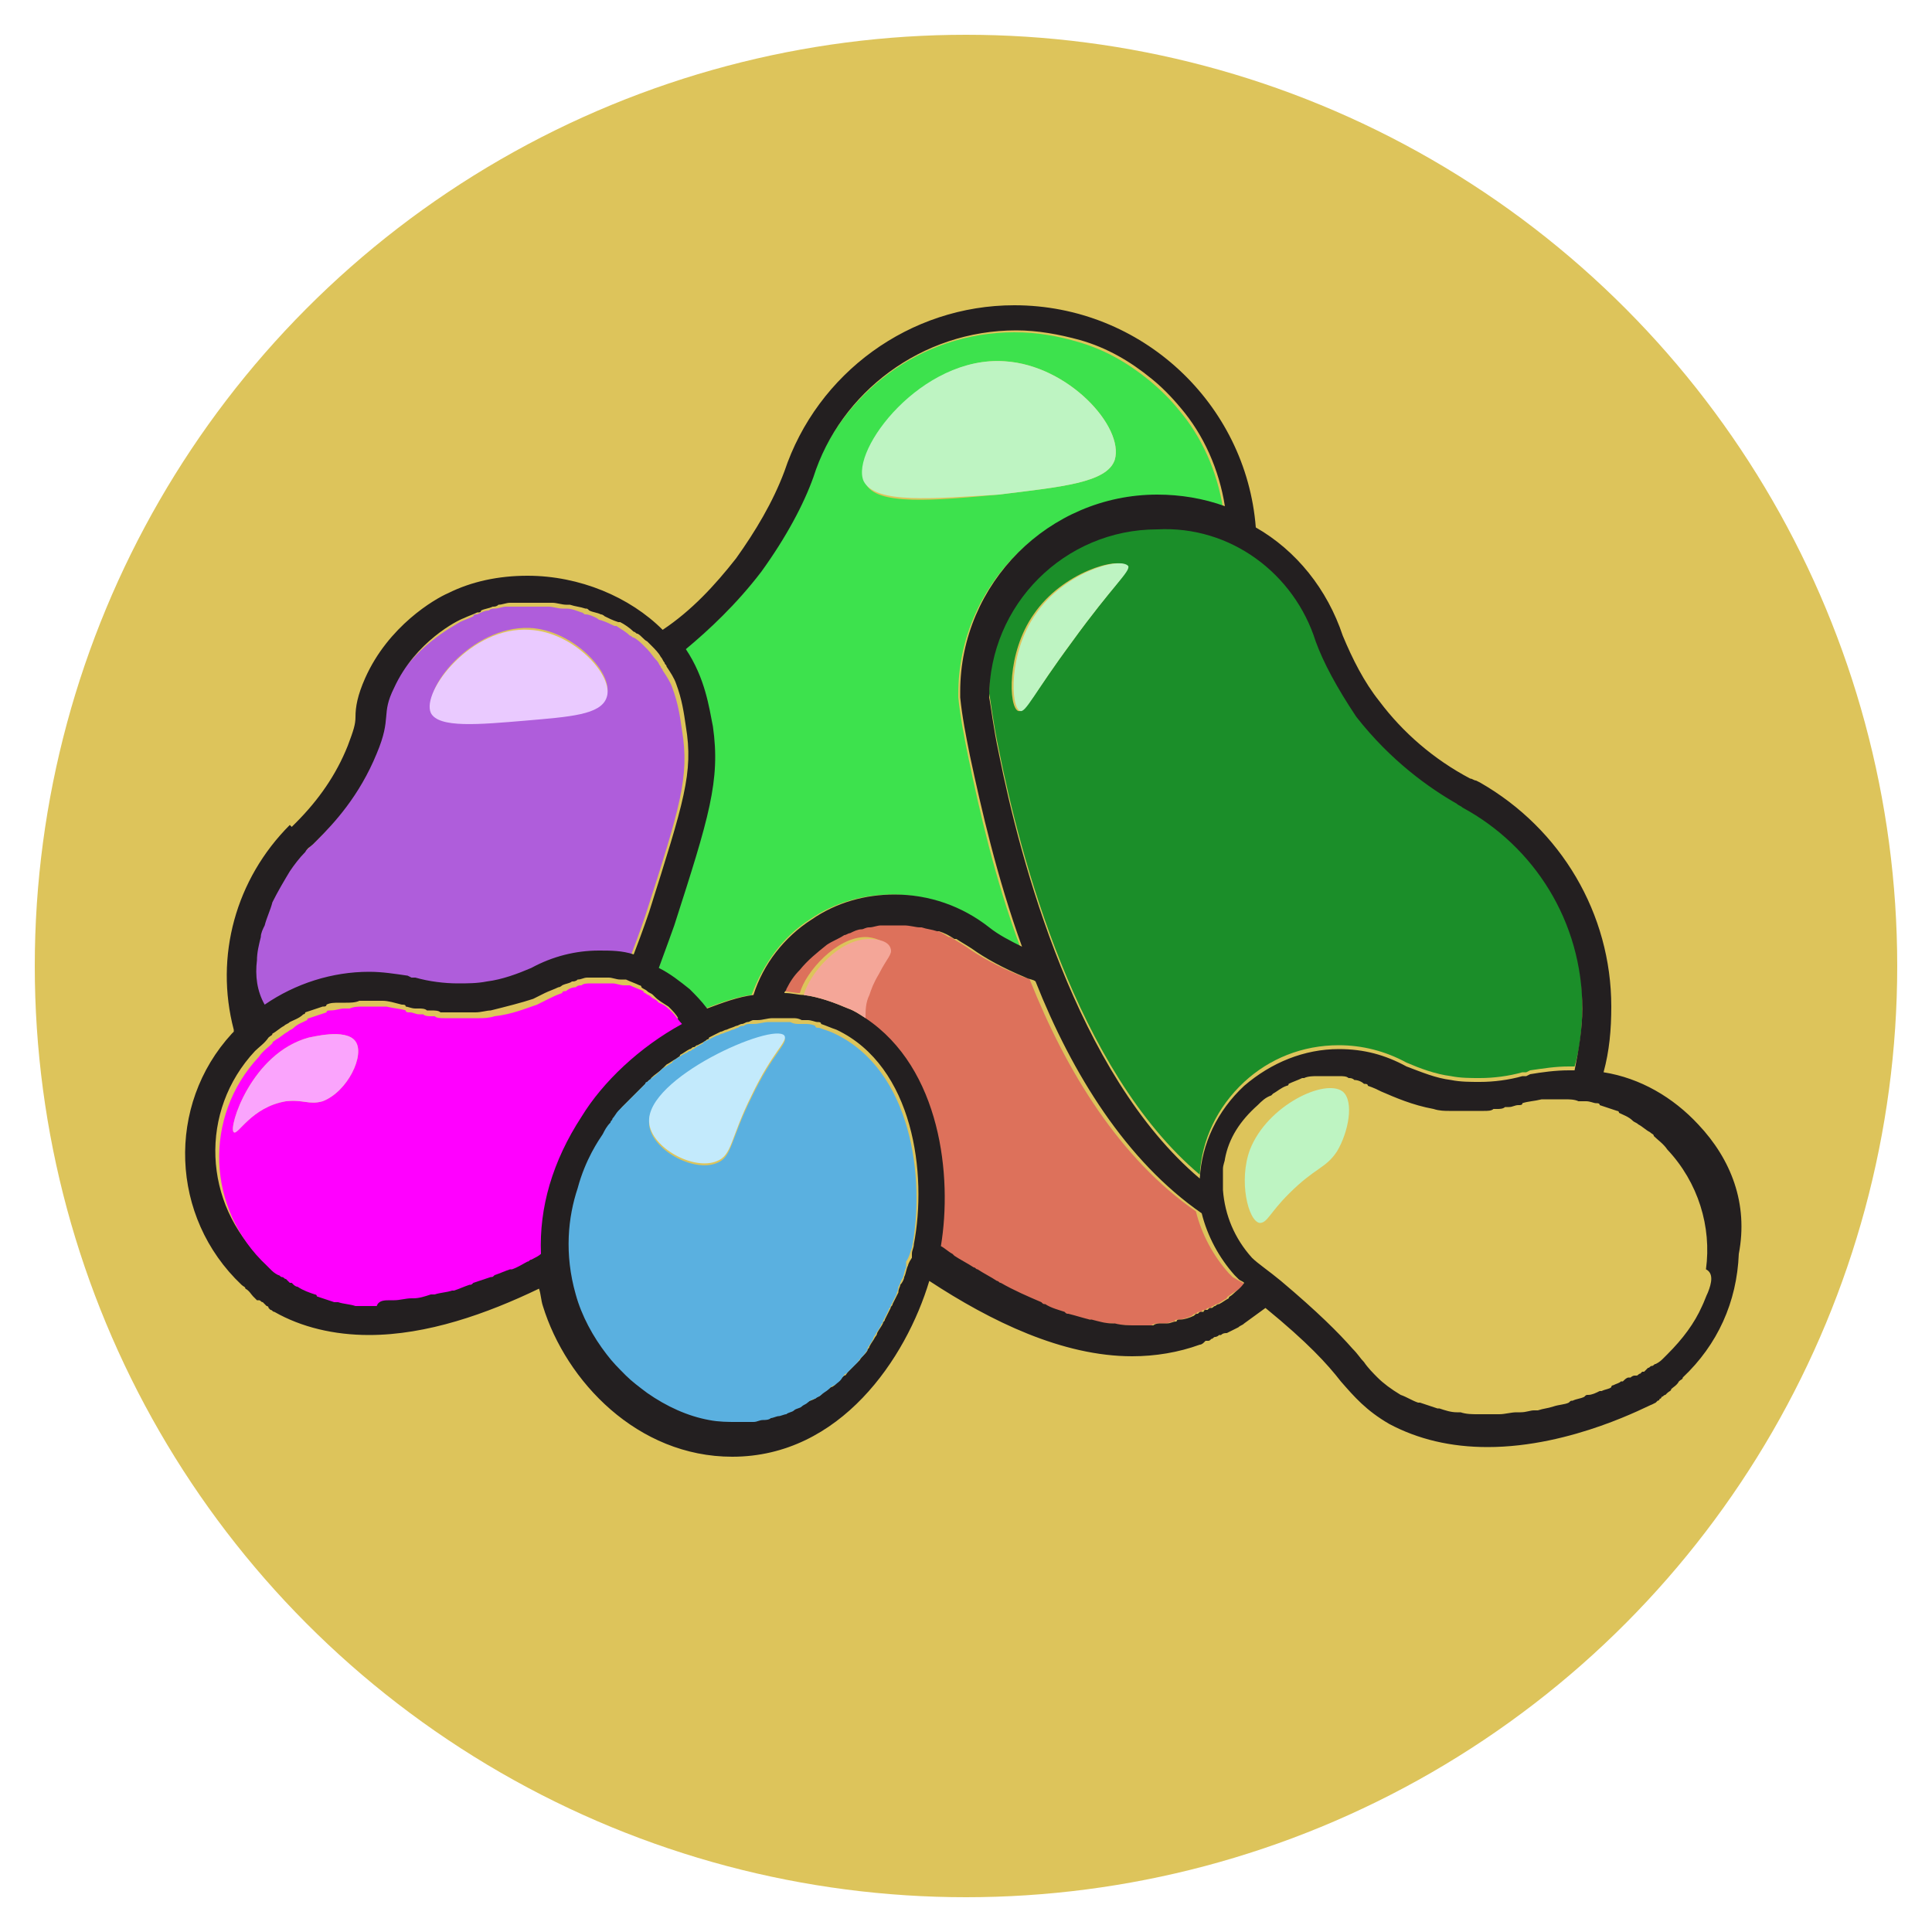 <?xml version="1.0" encoding="utf-8"?>
<!-- Generator: Adobe Illustrator 25.0.0, SVG Export Plug-In . SVG Version: 6.00 Build 0)  -->
<svg version="1.1" id="candyBox" xmlns="http://www.w3.org/2000/svg" xmlns:xlink="http://www.w3.org/1999/xlink" x="0px" y="0px"
	 viewBox="0 0 100 100" style="enable-background:new 0 0 100 100;" xml:space="preserve">
<style type="text/css">
	.st0{fill:#DDC45B;}
	.st1{fill:#3DE24D;}
	.st2{fill:#DD715B;}
	.st3{fill:#1B8E29;}
	.st4{fill:#AF5DDB;}
	.st5{fill:#231F20;}
	.st6{fill:#F4A698;}
	.st7{fill:#FF00FF;}
	.st8{fill:#5AB0E0;}
	.st9{fill:#EACAFF;}
	.st10{fill:#BEF4C2;}
	.st11{fill:#C3EAFC;}
	.st12{fill:#FAA4FC;}
</style>
<circle class="st0" cx="50" cy="50" r="48.2"/>
<path class="st1" d="M36.8,37.6c0.5,2.8-0.2,4.7-2,10.3l0,0c-0.1,0.3-0.4,1.2-0.8,2.2c0.6,0.3,1.1,0.7,1.6,1.1
	c0.3,0.3,0.6,0.7,0.9,1c0.8-0.3,1.6-0.6,2.4-0.7c0.6-1.6,1.6-3,3-3.9c1.3-0.9,2.8-1.3,4.3-1.3c1.8,0,3.5,0.6,4.9,1.7
	c0.5,0.4,1.1,0.7,1.7,1c-1.3-3.5-2.1-7-2.7-9.9c-0.2-1-0.4-2-0.5-3l0-0.1v-0.1c0-5.6,4.6-10.2,10.2-10.2c1.2,0,2.4,0.2,3.5,0.6
	c-0.3-1.9-1.1-3.7-2.3-5.1c-0.4-0.5-0.9-1-1.5-1.5c-1.1-0.9-2.3-1.6-3.7-2c-1-0.3-2.1-0.5-3.3-0.5c-4.9,0-9,3.2-10.5,7.6
	c-0.5,1.4-1.4,3.1-2.7,4.9c-1.3,1.7-2.7,3-4,4C36.4,35.1,36.7,36.6,36.8,37.6z M52,18.7c3.3,0.2,6.2,3.4,5.7,5.1
	c-0.4,1.2-2.8,1.4-6,1.8c-3.3,0.3-6.4,0.6-6.9-0.6C44,23.3,47.8,18.4,52,18.7z"/>
<path class="st2" d="M64.4,66.5c-0.2,0.2-0.4,0.3-0.7,0.5c-0.1,0.1-0.2,0.1-0.2,0.2c-0.2,0.1-0.3,0.2-0.5,0.3
	c-0.1,0-0.2,0.1-0.2,0.1c-0.1,0-0.1,0.1-0.2,0.1c-0.1,0-0.1,0-0.2,0.1c0,0,0,0-0.1,0c0,0-0.1,0-0.1,0.1c0,0,0,0-0.1,0
	c-0.1,0-0.1,0-0.2,0.1c-0.1,0-0.1,0-0.2,0.1c-0.2,0.1-0.5,0.2-0.7,0.2c-0.1,0-0.2,0-0.2,0.1c-0.2,0-0.3,0.1-0.5,0.1
	c-0.1,0-0.2,0-0.3,0c-0.1,0-0.3,0-0.4,0.1c-0.1,0-0.2,0-0.3,0c-0.1,0-0.3,0-0.4,0c-0.1,0-0.2,0-0.2,0c-0.4,0-0.7,0-1.1-0.1
	c0,0-0.1,0-0.1,0c-0.4,0-0.7-0.1-1.1-0.2c0,0-0.1,0-0.1,0c-0.4-0.1-0.7-0.2-1.1-0.3c-0.1,0-0.1,0-0.2-0.1c-0.3-0.1-0.7-0.2-1-0.4
	c-0.1,0-0.1,0-0.2-0.1c-0.7-0.3-1.4-0.6-2.1-1c-0.1,0-0.1-0.1-0.2-0.1c-0.3-0.2-0.7-0.4-1-0.6c-0.1,0-0.1-0.1-0.2-0.1
	c-0.3-0.2-0.7-0.4-1-0.6c0,0-0.1-0.1-0.1-0.1c-0.2-0.1-0.4-0.3-0.6-0.4c0.6-3.6,0-9.2-3.9-11.8c0-0.3-0.1-0.8,0.1-1.3
	c0.1-0.3,0.3-0.6,0.5-1.1c0.5-0.8,0.7-1,0.6-1.3c-0.1-0.3-0.7-0.5-1.1-0.5c-1.5,0-3.1,1.8-3.4,2.9c-0.3,0-0.6-0.1-1-0.1
	c0-0.1,0.1-0.1,0.1-0.2c0.2-0.4,0.4-0.7,0.7-1c0.4-0.5,0.9-0.9,1.4-1.3c0.3-0.2,0.6-0.3,0.9-0.5c0.1,0,0.2-0.1,0.3-0.1
	c0.2-0.1,0.4-0.2,0.6-0.2c0.1,0,0.2-0.1,0.4-0.1c0.2,0,0.4-0.1,0.6-0.1c0.1,0,0.3,0,0.4,0c0.2,0,0.4,0,0.6,0c0,0,0.1,0,0.1,0
	c0.3,0,0.6,0.1,0.8,0.1c0,0,0.1,0,0.1,0c0.3,0.1,0.5,0.1,0.8,0.2c0,0,0.1,0,0.1,0c0.3,0.1,0.5,0.2,0.8,0.4c0,0,0.1,0,0.1,0
	c0.3,0.2,0.5,0.3,0.8,0.5c0.7,0.5,1.6,1,2.8,1.5c0.2,0.1,0.4,0.1,0.5,0.2c1.9,4.8,4.7,9.3,8.6,12c0.3,1.2,0.9,2.3,1.7,3.2l0.1,0.1
	l0.1,0.1C64.3,66.4,64.4,66.4,64.4,66.5z"/>
<path class="st3" d="M59.9,27.2c-4.8,0-8.7,3.9-8.7,8.7c0.1,0.5,0.2,1.5,0.5,2.9c1.1,5.5,4,16.6,10.4,22c0.1-1.8,0.9-3.5,2.3-4.8
	c1.3-1.2,3-1.9,4.9-1.9c1.2,0,2.4,0.3,3.5,0.9c0.7,0.3,1.5,0.6,2.3,0.7c0.5,0.1,1,0.1,1.5,0.1c0.7,0,1.5-0.1,2.2-0.3
	c0.1,0,0.1,0,0.2,0l0.2-0.1l0,0c0.7-0.1,1.3-0.2,2-0.2c0.1,0,0.2,0,0.3,0c0.3-1,0.4-2.1,0.4-3.2c0-4.5-2.5-8.4-6.2-10.4l0,0
	c-0.1-0.1-0.2-0.1-0.3-0.2c-1.4-0.8-3.4-2.1-5.2-4.5c-1.1-1.4-1.7-2.8-2.1-3.9C67,29.7,63.7,27.2,59.9,27.2z M52.7,36.8
	c-0.5-0.2-0.6-3,0.8-5c1.5-2.2,4.4-3,4.8-2.5c0.2,0.3-0.7,1-2.8,3.9C53.5,35.9,53.1,36.9,52.7,36.8z"/>
<path class="st4" d="M20.8,50.7L20.8,50.7l0.3,0.1c0.1,0,0.1,0,0.2,0c0.7,0.2,1.5,0.3,2.2,0.3c0.5,0,1,0,1.5-0.1
	c0.8-0.1,1.5-0.4,2.3-0.7c1.1-0.6,2.2-0.9,3.5-0.9h0c0.6,0,1.2,0.1,1.8,0.2c0.5-1.3,0.8-2.2,0.8-2.2c1.8-5.6,2.3-7.2,1.9-9.6
	c-0.1-0.7-0.2-1.4-0.5-2.2c-0.1-0.3-0.3-0.6-0.5-0.9c0-0.1-0.1-0.1-0.1-0.2c-0.1-0.1-0.1-0.2-0.2-0.3c0,0,0,0,0,0
	c-0.2-0.2-0.3-0.4-0.5-0.6c-0.1-0.1-0.1-0.1-0.2-0.2c-0.1-0.1-0.3-0.3-0.5-0.4c-0.1,0-0.1-0.1-0.2-0.1c-0.2-0.2-0.4-0.3-0.7-0.5
	c0,0-0.1,0-0.1,0c-0.2-0.1-0.4-0.2-0.7-0.3c-0.1,0-0.2-0.1-0.2-0.1c-0.2-0.1-0.4-0.2-0.6-0.2c-0.1,0-0.1-0.1-0.2-0.1
	c-0.3-0.1-0.5-0.2-0.8-0.2c-0.1,0-0.1,0-0.2,0c-0.2,0-0.5-0.1-0.7-0.1c-0.1,0-0.2,0-0.3,0c-0.2,0-0.4,0-0.7,0c-0.1,0-0.1,0-0.2,0
	c-0.3,0-0.5,0-0.8,0c-0.1,0-0.1,0-0.2,0c-0.2,0-0.4,0.1-0.6,0.1c-0.1,0-0.2,0-0.3,0.1c-0.2,0-0.4,0.1-0.6,0.2c-0.1,0-0.2,0-0.2,0.1
	c-0.2,0.1-0.5,0.2-0.7,0.3c-0.3,0.2-2.5,1.3-3.6,3.6c-0.7,1.4-0.1,1.5-0.9,3.4c-0.9,2.2-2.2,3.6-3.1,4.5c-0.1,0.1-0.2,0.1-0.2,0.2
	l0,0c-0.2,0.1-0.3,0.3-0.4,0.4c-0.3,0.3-0.5,0.6-0.8,1c-0.4,0.5-0.7,1-0.9,1.6c-0.2,0.4-0.3,0.8-0.4,1.2c-0.1,0.2-0.1,0.4-0.2,0.6
	c-0.1,0.4-0.2,0.8-0.2,1.2c-0.1,0.8,0,1.7,0.1,2.5c1.6-1.1,3.4-1.7,5.4-1.7C19.5,50.4,20.1,50.5,20.8,50.7z M27.4,32.5
	c2.3,0.1,4.4,2.4,4,3.5c-0.3,0.9-1.9,1-4.2,1.2c-2.3,0.2-4.5,0.4-4.8-0.4C21.8,35.7,24.4,32.4,27.4,32.5z"/>
<path class="st0" d="M86.8,59.2c-0.2-0.2-0.5-0.5-0.7-0.7c-0.1-0.1-0.2-0.1-0.2-0.2c-0.2-0.1-0.4-0.3-0.6-0.4
	c-0.1-0.1-0.2-0.1-0.3-0.2c-0.2-0.1-0.5-0.3-0.7-0.4c0,0-0.1,0-0.1-0.1c-0.3-0.1-0.6-0.2-0.9-0.3c-0.1,0-0.2,0-0.2-0.1
	c-0.2,0-0.4-0.1-0.5-0.1c0,0-0.1,0-0.1,0c-0.1,0-0.2,0-0.3,0c-0.2,0-0.5,0-0.7-0.1c-0.1,0-0.1,0-0.2,0c-0.1,0-0.2,0-0.3,0
	c-0.1,0-0.3,0-0.4,0c-0.1,0-0.2,0-0.3,0c-0.3,0-0.6,0.1-1,0.2l0,0c-0.1,0-0.2,0-0.2,0.1c-0.1,0-0.3,0.1-0.5,0.1c-0.1,0-0.1,0-0.2,0
	c-0.1,0-0.3,0-0.4,0.1c-0.1,0-0.1,0-0.2,0c-0.2,0-0.4,0-0.5,0.1c0,0-0.1,0-0.1,0c-0.2,0-0.5,0-0.7,0c0,0,0,0-0.1,0c0,0-0.1,0-0.1,0
	c-0.2,0-0.4,0-0.6,0c-0.1,0-0.2,0-0.2,0c-0.3,0-0.6-0.1-0.8-0.1c-1.1-0.2-2-0.6-2.7-0.9c-0.2-0.1-0.5-0.2-0.7-0.3
	c-0.1,0-0.2-0.1-0.2-0.1c-0.2-0.1-0.4-0.1-0.5-0.2c-0.1,0-0.2,0-0.3-0.1c-0.2,0-0.3-0.1-0.5-0.1c-0.1,0-0.2,0-0.3,0
	c-0.2,0-0.5,0-0.7,0c0,0-0.1,0-0.1,0c-0.2,0-0.5,0.1-0.7,0.1c0,0,0,0-0.1,0c-0.2,0.1-0.5,0.2-0.7,0.3c0,0-0.1,0-0.1,0.1
	c-0.2,0.1-0.5,0.2-0.7,0.4c0,0-0.1,0.1-0.1,0.1c-0.2,0.2-0.4,0.3-0.7,0.5c0,0,0,0,0,0c-0.9,0.8-1.4,1.8-1.7,2.8
	c0,0.2-0.1,0.4-0.1,0.5c0,0.4-0.1,0.7,0,1.1c0.1,1.3,0.6,2.5,1.5,3.5c0.3,0.3,0.9,0.7,1.5,1.2c1.9,1.6,3,2.7,3.7,3.5
	c0.2,0.2,0.4,0.5,0.6,0.7c0.3,0.3,0.5,0.6,0.7,0.8c0.3,0.3,0.7,0.6,1.2,0.9c0,0,0,0,0,0c0.3,0.2,0.6,0.3,0.9,0.4c0,0,0.1,0,0.1,0
	c0.3,0.1,0.6,0.2,0.9,0.3c0,0,0.1,0,0.1,0c0.3,0.1,0.6,0.1,0.9,0.2c0.1,0,0.1,0,0.2,0c0.3,0,0.6,0.1,0.9,0.1c0,0,0.1,0,0.1,0
	c0.3,0,0.5,0,0.8,0c0,0,0.1,0,0.1,0c0.3,0,0.6,0,0.9-0.1c0.1,0,0.2,0,0.2,0c0.2,0,0.4-0.1,0.7-0.1c0.1,0,0.2,0,0.2,0
	c0.3-0.1,0.6-0.1,0.8-0.2c0,0,0,0,0,0c0.3-0.1,0.5-0.1,0.8-0.2c0.1,0,0.1,0,0.2-0.1c0.2-0.1,0.4-0.1,0.6-0.2c0.1,0,0.1,0,0.2-0.1
	c0.2-0.1,0.4-0.2,0.6-0.2c0,0,0.1,0,0.1,0c0.2-0.1,0.3-0.1,0.5-0.2c0,0,0.1,0,0.1-0.1c0.1-0.1,0.3-0.1,0.4-0.2c0,0,0,0,0.1,0
	c0.1-0.1,0.2-0.1,0.3-0.2c0,0,0,0,0.1,0c0.1,0,0.1-0.1,0.2-0.1c0,0,0,0,0,0c0,0,0.1,0,0.1,0c0,0,0.1,0,0.2-0.1c0,0,0.1,0,0.1-0.1
	c0,0,0,0,0.1,0c0,0,0.1,0,0.1-0.1c0,0,0,0,0,0c0,0,0.1-0.1,0.1-0.1c0.1,0,0.1-0.1,0.2-0.1c0.1,0,0.1-0.1,0.2-0.1
	c0.1-0.1,0.3-0.2,0.4-0.3c0.1-0.1,0.1-0.1,0.2-0.2c0.8-0.7,1.4-1.6,1.8-2.5c0.1-0.2,0.2-0.5,0.3-0.7c0.2-0.5,0.3-0.9,0.3-1.4
	C89.1,63.3,88.4,61,86.8,59.2z M64.7,59.5c0.9-2.3,3.9-3.7,4.8-3c0.6,0.5,0.3,2.1-0.3,3.1c-0.6,0.9-1.1,0.8-2.5,2.2
	c-1,1-1.1,1.5-1.5,1.5C64.6,63.2,64.1,61.1,64.7,59.5z"/>
<path class="st5" d="M87.9,58.2c-1.3-1.4-3-2.4-4.9-2.7c0.3-1.1,0.4-2.2,0.4-3.4c0-4.8-2.6-9.2-6.8-11.6l0,0l-0.2-0.1
	c-0.1,0-0.2-0.1-0.3-0.1c-1.9-1-3.5-2.4-4.7-4c-0.8-1-1.4-2.2-1.9-3.4c-0.8-2.4-2.4-4.4-4.5-5.6c-0.5-6.4-5.9-11.5-12.5-11.5
	c-5.4,0-10.2,3.5-11.9,8.6c-0.6,1.6-1.5,3.1-2.5,4.5c-1.1,1.4-2.3,2.7-3.8,3.7c-1.7-1.7-4.3-2.8-7-2.8h0c-1.5,0-2.9,0.3-4.1,0.9
	c-0.7,0.3-3.1,1.7-4.3,4.4c-0.4,0.9-0.5,1.5-0.5,2c0,0.4-0.1,0.7-0.4,1.5c-0.6,1.5-1.5,2.8-2.7,4c-0.1,0.1-0.1,0.1-0.2,0.2L15,42.7
	l0,0c-2.8,2.8-3.9,6.8-2.9,10.6c0,0,0,0,0,0.1c0,0,0,0-0.1,0.1c-3.4,3.7-3.2,9.5,0.5,13c0.1,0.1,0.2,0.1,0.2,0.2
	c0.2,0.1,0.3,0.3,0.4,0.4c0.1,0.1,0.1,0.1,0.2,0.2l0.1,0c0.1,0,0.1,0.1,0.2,0.1c0,0,0.1,0.1,0.1,0.1l0,0l0,0c0,0,0.1,0.1,0.1,0.1
	c0,0,0.1,0,0.1,0.1l0.1,0.1c0.1,0,0.1,0.1,0.2,0.1c1.4,0.8,3.1,1.2,4.9,1.2c3,0,6.1-1.1,8.8-2.4c0.1,0.3,0.1,0.6,0.2,0.9
	c1.2,3.9,4.9,7.8,9.8,7.8c5.6,0,9-5.1,10.2-9.1c3.2,2.1,6.9,3.9,10.5,3.9c1.2,0,2.4-0.2,3.5-0.6c0.1,0,0.2-0.1,0.2-0.1l0.1-0.1
	c0,0,0.1,0,0.1,0c0.1,0,0.1,0,0.2-0.1l0,0c0.1,0,0.1-0.1,0.2-0.1c0,0,0.1,0,0.2-0.1l0.1,0c0.1-0.1,0.2-0.1,0.3-0.1
	c0.2-0.1,0.4-0.2,0.6-0.3c0.1-0.1,0.2-0.1,0.3-0.2c0.4-0.3,0.7-0.5,1.1-0.8c2.2,1.8,3.2,2.9,3.9,3.8c0.7,0.8,1.3,1.5,2.5,2.2
	c1.5,0.8,3.2,1.2,5.1,1.2c4.4,0,8.4-2.2,8.5-2.2l0.2-0.1l0.1-0.1c0,0,0.1,0,0.1-0.1c0.1,0,0.1-0.1,0.1-0.1l0,0
	c0.1,0,0.1-0.1,0.2-0.1c0,0,0.1-0.1,0.1-0.1l0,0c0.1-0.1,0.2-0.1,0.2-0.2c0.1-0.1,0.3-0.2,0.4-0.4c0.1-0.1,0.2-0.1,0.2-0.2
	c1.8-1.7,2.8-3.9,2.9-6.4C90.5,62.3,89.6,60,87.9,58.2z M68.1,33.2c0.4,1.1,1.1,2.4,2.1,3.9c1.8,2.3,3.8,3.7,5.2,4.5
	c0.1,0.1,0.2,0.1,0.3,0.2l0,0c3.7,2,6.2,5.9,6.2,10.4c0,1.1-0.2,2.2-0.4,3.2c-0.1,0-0.2,0-0.3,0c-0.7,0-1.4,0.1-2,0.2l0,0l-0.2,0.1
	c-0.1,0-0.1,0-0.2,0c-0.7,0.2-1.5,0.3-2.2,0.3c-0.5,0-1,0-1.5-0.1c-0.8-0.1-1.5-0.4-2.3-0.7c-1.1-0.6-2.2-0.9-3.5-0.9
	c-1.8,0-3.5,0.7-4.9,1.9c-1.4,1.3-2.2,3-2.3,4.8c-6.4-5.4-9.3-16.5-10.4-22c-0.3-1.4-0.4-2.4-0.5-2.9c0-4.8,3.9-8.7,8.7-8.7
	C63.7,27.2,67,29.7,68.1,33.2z M39.4,29.6c1.3-1.8,2.2-3.5,2.7-4.9c1.4-4.4,5.6-7.6,10.5-7.6c1.1,0,2.2,0.2,3.3,0.5
	c1.4,0.4,2.6,1.1,3.7,2c0.5,0.4,1,0.9,1.5,1.5c1.2,1.4,2,3.2,2.3,5.1c-1.1-0.4-2.3-0.6-3.5-0.6c-5.6,0-10.2,4.6-10.2,10.2V36l0,0.1
	c0.1,1,0.3,2,0.5,3c0.6,2.8,1.4,6.3,2.7,9.9c-0.6-0.3-1.2-0.6-1.7-1c-1.4-1.1-3.1-1.7-4.9-1.7c-1.5,0-3,0.4-4.3,1.3
	c-1.4,0.9-2.5,2.3-3,3.9c-0.8,0.1-1.6,0.4-2.4,0.7c-0.3-0.4-0.6-0.7-0.9-1c-0.5-0.4-1-0.8-1.6-1.1c0.4-1.1,0.7-1.9,0.8-2.2l0,0
	c1.8-5.6,2.4-7.5,2-10.3c-0.2-1-0.4-2.5-1.4-4C36.7,32.6,38.1,31.3,39.4,29.6z M13.3,49.7c0-0.4,0.1-0.8,0.2-1.2
	c0-0.2,0.1-0.4,0.2-0.6c0.1-0.4,0.3-0.8,0.4-1.2c0.3-0.6,0.6-1.1,0.9-1.6c0.2-0.3,0.5-0.7,0.8-1c0.1-0.2,0.3-0.3,0.4-0.4l0,0
	c0.1-0.1,0.1-0.1,0.2-0.2c0.9-0.9,2.2-2.3,3.1-4.5c0.8-1.9,0.2-2,0.9-3.4c1.1-2.4,3.3-3.5,3.6-3.6c0.2-0.1,0.5-0.2,0.7-0.3
	c0.1,0,0.2,0,0.2-0.1c0.2-0.1,0.4-0.1,0.6-0.2c0.1,0,0.2,0,0.3-0.1c0.2,0,0.4-0.1,0.6-0.1c0.1,0,0.1,0,0.2,0c0.3,0,0.5,0,0.8,0
	c0,0,0,0,0.1,0c0,0,0.1,0,0.1,0c0.2,0,0.4,0,0.7,0c0.1,0,0.2,0,0.3,0c0.2,0,0.5,0.1,0.7,0.1c0.1,0,0.1,0,0.2,0
	c0.3,0.1,0.5,0.1,0.8,0.2c0.1,0,0.1,0,0.2,0.1c0.2,0.1,0.4,0.1,0.6,0.2c0.1,0,0.2,0.1,0.2,0.1c0.2,0.1,0.4,0.2,0.7,0.3
	c0,0,0.1,0,0.1,0c0.2,0.1,0.5,0.3,0.7,0.5c0.1,0,0.1,0.1,0.2,0.1c0.2,0.1,0.3,0.3,0.5,0.4c0.1,0.1,0.1,0.1,0.2,0.2
	c0.2,0.2,0.4,0.4,0.5,0.6c0,0,0,0,0,0c0.1,0.1,0.1,0.2,0.2,0.3h0c0,0.1,0.1,0.1,0.1,0.2c0.2,0.3,0.4,0.6,0.5,0.9
	c0.3,0.8,0.4,1.5,0.5,2.2c0.4,2.4-0.1,3.9-1.9,9.6c0,0-0.3,0.9-0.8,2.2c-0.6-0.2-1.2-0.2-1.8-0.2h0c-1.2,0-2.4,0.3-3.5,0.9
	c-0.7,0.3-1.5,0.6-2.3,0.7c-0.5,0.1-1,0.1-1.5,0.1c-0.7,0-1.5-0.1-2.2-0.3c-0.1,0-0.1,0-0.2,0l-0.2-0.1l0,0c-0.7-0.1-1.3-0.2-2-0.2
	c-1.9,0-3.8,0.6-5.4,1.7C13.3,51.3,13.2,50.5,13.3,49.7z M19.2,67.3c-0.3,0-0.6,0-0.9,0c0,0-0.1,0-0.1,0c-0.3,0-0.6-0.1-0.9-0.2
	c-0.1,0-0.1,0-0.2,0c-0.3-0.1-0.6-0.2-0.9-0.3c0,0-0.1,0-0.1-0.1c-0.3-0.1-0.6-0.3-0.9-0.4c-0.1,0-0.1-0.1-0.2-0.1
	c0,0-0.1,0-0.1-0.1c0,0,0,0-0.1,0c0,0-0.1,0-0.1-0.1c0,0,0,0,0,0c0,0-0.1-0.1-0.1-0.1c-0.1,0-0.1-0.1-0.2-0.1
	c-0.1,0-0.1-0.1-0.2-0.1c-0.1-0.1-0.3-0.2-0.4-0.3c-0.1-0.1-0.1-0.1-0.2-0.2c-3.1-2.9-3.3-7.7-0.4-10.8c0.2-0.2,0.5-0.4,0.7-0.7
	c0,0,0,0,0,0c0,0,0,0,0,0c0.1-0.1,0.2-0.1,0.2-0.2c0.2-0.1,0.4-0.3,0.6-0.4c0.1-0.1,0.2-0.1,0.3-0.2c0.2-0.1,0.5-0.2,0.7-0.4
	c0,0,0.1,0,0.1-0.1c0.3-0.1,0.6-0.2,0.9-0.3c0.1,0,0.2,0,0.2-0.1c0.2-0.1,0.4-0.1,0.7-0.1c0.1,0,0.2,0,0.3,0c0.2,0,0.5,0,0.7-0.1
	c0.1,0,0.1,0,0.2,0c0,0,0.1,0,0.1,0c0.2,0,0.4,0,0.6,0c0.1,0,0.2,0,0.3,0c0.3,0,0.6,0.1,1,0.2l0,0c0.1,0,0.2,0,0.2,0.1
	c0.1,0,0.3,0.1,0.5,0.1c0.1,0,0.1,0,0.2,0c0.1,0,0.3,0,0.4,0.1c0.1,0,0.1,0,0.2,0c0.2,0,0.4,0,0.5,0.1c0,0,0.1,0,0.1,0
	c0.2,0,0.5,0,0.7,0c0,0,0,0,0.1,0c0,0,0.1,0,0.1,0c0.2,0,0.4,0,0.6,0c0.1,0,0.2,0,0.2,0c0.3,0,0.6-0.1,0.8-0.1
	c0.8-0.2,1.6-0.4,2.2-0.6c0.2-0.1,0.4-0.2,0.6-0.3c0,0,0,0,0,0c0.2-0.1,0.5-0.2,0.7-0.3c0.1,0,0.2-0.1,0.2-0.1
	c0.2-0.1,0.4-0.1,0.5-0.2c0.1,0,0.2,0,0.3-0.1c0.2,0,0.3-0.1,0.5-0.1c0.1,0,0.2,0,0.3,0c0,0,0.1,0,0.1,0c0.2,0,0.4,0,0.6,0
	c0,0,0.1,0,0.1,0c0.2,0,0.4,0.1,0.6,0.1c0,0,0,0,0,0c0.1,0,0.1,0,0.2,0c0,0,0,0,0.1,0c0.2,0.1,0.5,0.2,0.7,0.3c0,0,0.1,0,0.1,0.1
	c0.1,0.1,0.2,0.1,0.3,0.2c0,0,0,0,0,0c0.1,0.1,0.2,0.1,0.3,0.2c0,0,0.1,0.1,0.1,0.1c0.2,0.2,0.4,0.3,0.7,0.5
	c0.2,0.2,0.4,0.4,0.5,0.6c-2.2,1.2-4,3.1-5.2,4.8c-1.5,2.3-2.2,4.7-2.1,7.1c-0.2,0.1-0.4,0.2-0.5,0.3c-0.1,0-0.1,0.1-0.2,0.1
	c-0.3,0.1-0.6,0.3-0.8,0.4c0,0-0.1,0-0.1,0c-0.3,0.1-0.5,0.2-0.8,0.3c-0.1,0-0.1,0-0.2,0.1c-0.3,0.1-0.6,0.2-0.9,0.3
	c-0.1,0-0.1,0-0.2,0.1c-0.3,0.1-0.5,0.2-0.8,0.3c0,0-0.1,0-0.1,0c-0.3,0.1-0.6,0.2-0.9,0.2c-0.1,0-0.1,0-0.2,0
	c-0.3,0.1-0.6,0.1-0.9,0.2c0,0,0,0-0.1,0c-0.3,0-0.6,0.1-0.9,0.1c-0.1,0-0.1,0-0.2,0C19.9,67.3,19.6,67.3,19.2,67.3
	C19.3,67.3,19.3,67.3,19.2,67.3C19.3,67.3,19.3,67.3,19.2,67.3z M47,65.5c-0.1,0.2-0.1,0.4-0.2,0.6c0,0.1-0.1,0.3-0.2,0.4
	c0,0.1-0.1,0.2-0.1,0.4c-0.1,0.2-0.2,0.4-0.3,0.6c0,0.1-0.1,0.1-0.1,0.2c-0.1,0.2-0.2,0.4-0.3,0.6c0,0.1-0.1,0.1-0.1,0.2
	c-0.1,0.2-0.2,0.3-0.3,0.5c0,0.1-0.1,0.2-0.1,0.2c-0.1,0.2-0.2,0.3-0.3,0.5c0,0.1-0.1,0.1-0.1,0.2c-0.1,0.2-0.3,0.3-0.4,0.5
	c-0.1,0.1-0.1,0.1-0.2,0.2c-0.1,0.1-0.3,0.3-0.4,0.4c-0.1,0.1-0.1,0.2-0.2,0.2c-0.1,0.1-0.3,0.2-0.4,0.4c-0.1,0.1-0.2,0.2-0.3,0.2
	c-0.1,0.1-0.3,0.2-0.4,0.3c-0.1,0.1-0.2,0.2-0.3,0.2c-0.1,0.1-0.3,0.2-0.4,0.2c-0.1,0.1-0.2,0.1-0.3,0.2c-0.1,0.1-0.3,0.1-0.4,0.2
	c-0.1,0.1-0.3,0.1-0.4,0.2c-0.1,0.1-0.3,0.1-0.4,0.1c-0.1,0-0.3,0.1-0.4,0.1c-0.1,0-0.3,0.1-0.4,0.1c-0.2,0-0.3,0.1-0.5,0.1
	c-0.1,0-0.3,0-0.4,0c-0.2,0-0.3,0-0.5,0c0,0,0,0,0,0c-0.5,0-1-0.1-1.4-0.1c-1.2-0.2-2.3-0.7-3.2-1.4c-0.4-0.3-0.8-0.6-1.1-0.9
	c-0.3-0.3-0.7-0.7-1-1.1c-0.7-0.9-1.3-2-1.6-3.1c-0.6-2.1-0.4-4,0.1-5.5c0.5-1.5,1.1-2.5,1.4-2.9c0.1-0.2,0.3-0.4,0.4-0.6
	c0-0.1,0.1-0.1,0.1-0.2c0.1-0.1,0.2-0.3,0.3-0.4c0.1-0.1,0.1-0.1,0.2-0.2c0.1-0.1,0.3-0.3,0.4-0.4c0.1-0.1,0.1-0.1,0.2-0.2
	c0.2-0.2,0.4-0.4,0.6-0.6c0,0,0.1,0,0.1-0.1c0.2-0.2,0.4-0.3,0.6-0.5c0.1-0.1,0.1-0.1,0.2-0.2c0.2-0.1,0.3-0.2,0.5-0.3
	c0.1-0.1,0.2-0.1,0.2-0.2c0.2-0.1,0.3-0.2,0.5-0.3c0.1,0,0.1-0.1,0.2-0.1c0.1,0,0.1-0.1,0.2-0.1c0,0,0,0,0,0
	c0.2-0.1,0.4-0.2,0.5-0.3c0,0,0.1,0,0.1-0.1c0.2-0.1,0.4-0.2,0.6-0.3c0.1,0,0.2-0.1,0.3-0.1c0.2-0.1,0.3-0.1,0.5-0.2
	c0.1,0,0.2-0.1,0.3-0.1c0.1,0,0.2-0.1,0.3-0.1c0,0,0,0,0,0c0.1,0,0.2-0.1,0.3-0.1c0.1,0,0.1,0,0.2,0c0.3,0,0.5-0.1,0.8-0.1
	c0.1,0,0.1,0,0.2,0c0,0,0.1,0,0.1,0c0,0,0,0,0,0c0.1,0,0.2,0,0.3,0c0,0,0.1,0,0.1,0c0.1,0,0.2,0,0.3,0c0.2,0,0.3,0,0.5,0.1
	c0.1,0,0.2,0,0.3,0c0.2,0,0.4,0.1,0.5,0.1c0.1,0,0.2,0,0.2,0.1c0.3,0.1,0.5,0.2,0.8,0.3c4,1.9,4.7,7.5,4,11.1c0,0.2-0.1,0.3-0.1,0.5
	h0c0,0.1,0,0.1,0,0.2C47,65.4,47,65.5,47,65.5z M63.8,67c-0.1,0.1-0.2,0.1-0.2,0.2c-0.2,0.1-0.3,0.2-0.5,0.3c-0.1,0-0.2,0.1-0.2,0.1
	c-0.1,0-0.1,0.1-0.2,0.1c-0.1,0-0.1,0-0.2,0.1c0,0,0,0-0.1,0c0,0-0.1,0-0.1,0.1c0,0,0,0-0.1,0c-0.1,0-0.1,0-0.2,0.1
	c-0.1,0-0.1,0-0.2,0.1c-0.2,0.1-0.5,0.2-0.7,0.2c-0.1,0-0.2,0-0.2,0.1c-0.2,0-0.3,0.1-0.5,0.1c-0.1,0-0.2,0-0.3,0
	c-0.1,0-0.3,0-0.4,0.1c-0.1,0-0.2,0-0.3,0c-0.1,0-0.3,0-0.4,0c0,0-0.1,0-0.1,0c0,0-0.1,0-0.1,0c-0.4,0-0.7,0-1.1-0.1
	c0,0-0.1,0-0.1,0c-0.4,0-0.7-0.1-1.1-0.2c0,0-0.1,0-0.1,0c-0.4-0.1-0.7-0.2-1.1-0.3c-0.1,0-0.1,0-0.2-0.1c-0.3-0.1-0.7-0.2-1-0.4
	c-0.1,0-0.1,0-0.2-0.1c-0.7-0.3-1.4-0.6-2.1-1c-0.1,0-0.1-0.1-0.2-0.1c-0.3-0.2-0.7-0.4-1-0.6c-0.1,0-0.1-0.1-0.2-0.1
	c-0.3-0.2-0.7-0.4-1-0.6c0,0-0.1-0.1-0.1-0.1c-0.2-0.1-0.4-0.3-0.6-0.4c0.6-3.6,0-9.2-3.9-11.8c-0.3-0.2-0.6-0.4-0.9-0.5
	c-0.7-0.3-1.5-0.6-2.3-0.7c-0.3,0-0.6-0.1-1-0.1c0-0.1,0.1-0.1,0.1-0.2c0.2-0.4,0.4-0.7,0.7-1c0.4-0.5,0.9-0.9,1.4-1.3
	c0.3-0.2,0.6-0.3,0.9-0.5c0.1,0,0.2-0.1,0.3-0.1c0.2-0.1,0.4-0.2,0.6-0.2c0.1,0,0.2-0.1,0.4-0.1c0.2,0,0.4-0.1,0.6-0.1
	c0.1,0,0.3,0,0.4,0c0.1,0,0.2,0,0.4,0c0.1,0,0.2,0,0.3,0c0,0,0.1,0,0.1,0c0.3,0,0.6,0.1,0.8,0.1c0,0,0.1,0,0.1,0
	c0.3,0.1,0.5,0.1,0.8,0.2c0,0,0.1,0,0.1,0c0.3,0.1,0.5,0.2,0.8,0.4c0,0,0.1,0,0.1,0c0.3,0.2,0.5,0.3,0.8,0.5c0.7,0.5,1.6,1,2.8,1.5
	c0.2,0.1,0.4,0.1,0.5,0.2c0,0,0,0,0,0c1.9,4.8,4.7,9.3,8.6,12c0.3,1.2,0.9,2.3,1.7,3.2l0.1,0.1l0.1,0.1c0.1,0.1,0.2,0.1,0.3,0.2
	C64.2,66.7,64,66.8,63.8,67z M88.4,66.9c-0.1,0.2-0.2,0.5-0.3,0.7c-0.4,0.9-1,1.7-1.8,2.5c-0.1,0.1-0.1,0.1-0.2,0.2
	c-0.1,0.1-0.2,0.2-0.4,0.3c-0.1,0-0.1,0.1-0.2,0.1c-0.1,0-0.1,0.1-0.2,0.1c0,0-0.1,0.1-0.1,0.1c0,0,0,0,0,0c0,0-0.1,0.1-0.1,0.1
	c0,0,0,0-0.1,0c0,0-0.1,0.1-0.1,0.1c-0.1,0-0.1,0.1-0.2,0.1c0,0,0,0-0.1,0c0,0,0,0,0,0c0,0-0.1,0-0.2,0.1c0,0,0,0-0.1,0
	c-0.1,0-0.2,0.1-0.3,0.2c0,0,0,0-0.1,0c-0.1,0.1-0.2,0.1-0.4,0.2c0,0-0.1,0-0.1,0.1c-0.1,0.1-0.3,0.1-0.5,0.2c0,0-0.1,0-0.1,0
	c-0.2,0.1-0.4,0.2-0.6,0.2c-0.1,0-0.1,0-0.2,0.1c-0.2,0.1-0.4,0.1-0.6,0.2c-0.1,0-0.1,0-0.2,0.1c-0.2,0.1-0.5,0.1-0.8,0.2
	c0,0,0,0,0,0c-0.3,0.1-0.5,0.1-0.8,0.2c-0.1,0-0.2,0-0.2,0c-0.2,0-0.4,0.1-0.7,0.1c-0.1,0-0.2,0-0.2,0c-0.3,0-0.6,0.1-0.9,0.1
	c0,0-0.1,0-0.1,0c-0.2,0-0.4,0-0.6,0c-0.1,0-0.2,0-0.3,0c0,0-0.1,0-0.1,0c-0.3,0-0.6,0-0.9-0.1c-0.1,0-0.1,0-0.2,0
	c-0.3,0-0.6-0.1-0.9-0.2c0,0-0.1,0-0.1,0c-0.3-0.1-0.6-0.2-0.9-0.3c0,0-0.1,0-0.1,0c-0.3-0.1-0.6-0.3-0.9-0.4c0,0,0,0,0,0
	c-0.5-0.3-0.9-0.6-1.2-0.9c-0.2-0.2-0.5-0.5-0.7-0.8c-0.2-0.2-0.3-0.4-0.6-0.7c-0.7-0.8-1.8-1.9-3.7-3.5c-0.6-0.5-1.2-0.9-1.5-1.2
	c-0.9-1-1.4-2.2-1.5-3.5c0-0.4,0-0.7,0-1.1c0-0.2,0.1-0.4,0.1-0.5c0.2-1.1,0.8-2,1.7-2.8c0,0,0,0,0,0c0.2-0.2,0.4-0.4,0.7-0.5
	c0,0,0.1-0.1,0.1-0.1c0.2-0.1,0.4-0.3,0.7-0.4c0,0,0.1,0,0.1-0.1c0.2-0.1,0.5-0.2,0.7-0.3c0,0,0,0,0.1,0c0.2-0.1,0.5-0.1,0.7-0.1
	c0,0,0.1,0,0.1,0c0.2,0,0.4,0,0.6,0c0,0,0.1,0,0.1,0c0.1,0,0.2,0,0.3,0c0.2,0,0.4,0,0.5,0.1c0.1,0,0.2,0,0.3,0.1
	c0.2,0,0.4,0.1,0.5,0.2c0.1,0,0.2,0,0.2,0.1c0.3,0.1,0.5,0.2,0.7,0.3c0.7,0.3,1.6,0.7,2.7,0.9c0.3,0.1,0.6,0.1,0.8,0.1
	c0.1,0,0.2,0,0.2,0c0.2,0,0.4,0,0.6,0c0,0,0.1,0,0.1,0c0,0,0,0,0.1,0c0.2,0,0.5,0,0.7,0c0,0,0.1,0,0.1,0c0.2,0,0.4,0,0.5-0.1
	c0.1,0,0.1,0,0.2,0c0.1,0,0.3,0,0.4-0.1c0.1,0,0.1,0,0.2,0c0.2,0,0.3-0.1,0.5-0.1c0.1,0,0.2,0,0.2-0.1l0,0c0.3-0.1,0.6-0.1,1-0.2
	c0.1,0,0.2,0,0.3,0c0.1,0,0.3,0,0.4,0c0,0,0,0,0,0c0.1,0,0.2,0,0.3,0c0.1,0,0.1,0,0.2,0c0.2,0,0.5,0,0.7,0.1c0.1,0,0.2,0,0.3,0
	c0,0,0.1,0,0.1,0c0,0,0,0,0,0c0.2,0,0.4,0.1,0.5,0.1c0.1,0,0.2,0,0.2,0.1c0.3,0.1,0.6,0.2,0.9,0.3c0,0,0.1,0,0.1,0.1
	c0.2,0.1,0.5,0.2,0.7,0.4c0.1,0.1,0.2,0.1,0.3,0.2c0.2,0.1,0.4,0.3,0.6,0.4c0.1,0.1,0.2,0.1,0.2,0.2c0.2,0.2,0.5,0.4,0.7,0.7
	c1.6,1.7,2.3,4,2,6.2C88.7,65.9,88.6,66.4,88.4,66.9z"/>
<path class="st6" d="M44.8,52.7c-0.3-0.2-0.6-0.4-0.9-0.5c-0.7-0.3-1.5-0.6-2.3-0.7c0.3-1.1,1.8-2.9,3.4-2.9c0.4,0,1,0.1,1.1,0.5
	c0.1,0.3-0.2,0.5-0.6,1.3c-0.3,0.5-0.4,0.8-0.5,1.1C44.8,51.9,44.8,52.3,44.8,52.7z"/>
<path class="st7" d="M20.2,67.3c0.1,0,0.1,0,0.2,0c0.3,0,0.6-0.1,0.9-0.1c0,0,0,0,0.1,0c0.3,0,0.6-0.1,0.9-0.2c0.1,0,0.1,0,0.2,0
	c0.3-0.1,0.6-0.1,0.9-0.2c0,0,0.1,0,0.1,0c0.3-0.1,0.5-0.2,0.8-0.3c0.1,0,0.1,0,0.2-0.1c0.3-0.1,0.6-0.2,0.9-0.3
	c0.1,0,0.1,0,0.2-0.1c0.3-0.1,0.5-0.2,0.8-0.3c0,0,0.1,0,0.1,0c0.3-0.1,0.6-0.3,0.8-0.4c0.1,0,0.1-0.1,0.2-0.1
	c0.2-0.1,0.4-0.2,0.5-0.3c-0.1-2.4,0.6-4.8,2.1-7.1c1.1-1.8,3-3.6,5.2-4.8c-0.2-0.2-0.3-0.4-0.5-0.6c-0.2-0.2-0.4-0.4-0.7-0.5
	c0,0-0.1-0.1-0.1-0.1c-0.1-0.1-0.2-0.1-0.3-0.2c-0.1-0.1-0.2-0.1-0.3-0.2c0,0-0.1,0-0.1-0.1c-0.2-0.1-0.5-0.2-0.7-0.3c0,0,0,0-0.1,0
	c-0.1,0-0.1,0-0.2,0c-0.2,0-0.4-0.1-0.6-0.1c0,0-0.1,0-0.1,0c-0.2,0-0.5,0-0.7,0c-0.1,0-0.2,0-0.3,0c-0.2,0-0.4,0-0.5,0.1
	c-0.1,0-0.2,0-0.3,0.1c-0.2,0-0.4,0.1-0.5,0.2c-0.1,0-0.2,0-0.2,0.1c-0.3,0.1-0.5,0.2-0.7,0.3c0,0,0,0,0,0c-0.2,0.1-0.4,0.2-0.6,0.3
	c-0.6,0.2-1.3,0.5-2.2,0.6c-0.3,0.1-0.6,0.1-0.8,0.1c-0.1,0-0.2,0-0.2,0c-0.2,0-0.4,0-0.6,0c0,0-0.1,0-0.1,0c0,0,0,0-0.1,0
	c-0.2,0-0.5,0-0.7,0c0,0-0.1,0-0.1,0c-0.2,0-0.4,0-0.5-0.1c-0.1,0-0.1,0-0.2,0c-0.1,0-0.3,0-0.4-0.1c-0.1,0-0.1,0-0.2,0
	c-0.2,0-0.3-0.1-0.5-0.1c-0.1,0-0.2,0-0.2-0.1l0,0c-0.3-0.1-0.6-0.1-1-0.2c-0.1,0-0.2,0-0.3,0c-0.2,0-0.4,0-0.7,0
	c-0.1,0-0.1,0-0.2,0c-0.2,0-0.5,0-0.7,0.1c-0.1,0-0.2,0-0.3,0c-0.2,0-0.4,0.1-0.7,0.1c-0.1,0-0.2,0-0.2,0.1
	c-0.3,0.1-0.6,0.2-0.9,0.3c0,0-0.1,0-0.1,0.1c-0.2,0.1-0.5,0.2-0.7,0.4c-0.1,0.1-0.2,0.1-0.3,0.2c-0.2,0.1-0.4,0.3-0.6,0.4
	c-0.1,0.1-0.2,0.1-0.2,0.2c0,0,0,0,0,0c-0.2,0.2-0.5,0.4-0.7,0.7c-2.9,3.1-2.7,7.9,0.4,10.8c0.1,0.1,0.1,0.1,0.2,0.2
	c0.1,0.1,0.2,0.2,0.4,0.3c0.1,0,0.1,0.1,0.2,0.1c0.1,0,0.1,0.1,0.2,0.1c0,0,0.1,0.1,0.1,0.1c0,0,0,0,0,0c0,0,0.1,0.1,0.1,0.1
	c0,0,0,0,0.1,0c0,0,0.1,0.1,0.1,0.1c0,0,0.1,0.1,0.2,0.1c0.3,0.2,0.6,0.3,0.9,0.4c0,0,0.1,0,0.1,0.1c0.3,0.1,0.6,0.2,0.9,0.3
	c0.1,0,0.1,0,0.2,0c0.3,0.1,0.6,0.1,0.9,0.2c0,0,0.1,0,0.1,0c0.3,0,0.6,0,0.9,0c0,0,0,0,0.1,0C19.6,67.3,19.9,67.3,20.2,67.3z
	 M12.1,58.6c-0.3-0.2,0.9-4.1,3.9-4.9c0.1,0,1.9-0.5,2.4,0.2c0.5,0.7-0.4,2.6-1.7,3.1c-0.7,0.2-1-0.1-1.9,0
	C13,57.3,12.3,58.8,12.1,58.6z"/>
<path class="st8" d="M47.2,64.6c0.7-3.6,0-9.2-4-11.1c-0.2-0.1-0.5-0.2-0.8-0.3c-0.1,0-0.2,0-0.2-0.1c-0.2-0.1-0.4-0.1-0.5-0.1
	c-0.1,0-0.2,0-0.3,0c-0.2,0-0.3,0-0.5-0.1c-0.1,0-0.2,0-0.3,0c-0.2,0-0.3,0-0.5,0c0,0-0.1,0-0.1,0c-0.1,0-0.1,0-0.2,0
	c-0.3,0-0.5,0.1-0.8,0.1c-0.1,0-0.1,0-0.2,0c-0.1,0-0.2,0-0.3,0.1c-0.1,0-0.2,0-0.3,0.1c-0.1,0-0.2,0.1-0.3,0.1
	c-0.2,0.1-0.3,0.1-0.5,0.2c-0.1,0-0.2,0.1-0.3,0.1c-0.2,0.1-0.4,0.2-0.6,0.3c0,0-0.1,0-0.1,0.1c-0.2,0.1-0.4,0.2-0.5,0.3
	c-0.1,0-0.1,0.1-0.2,0.1c-0.1,0-0.1,0.1-0.2,0.1c-0.2,0.1-0.3,0.2-0.5,0.3c-0.1,0.1-0.2,0.1-0.2,0.2c-0.2,0.1-0.3,0.2-0.5,0.3
	c-0.1,0.1-0.1,0.1-0.2,0.2c-0.2,0.2-0.4,0.3-0.6,0.5c0,0-0.1,0-0.1,0.1c-0.2,0.2-0.4,0.4-0.6,0.6c-0.1,0.1-0.1,0.1-0.2,0.2
	c-0.1,0.1-0.3,0.3-0.4,0.4c-0.1,0.1-0.1,0.1-0.2,0.2c-0.1,0.1-0.2,0.3-0.3,0.4c0,0.1-0.1,0.1-0.1,0.2c-0.2,0.2-0.3,0.4-0.4,0.6
	C31,59,30.3,60,29.9,61.5c-0.5,1.5-0.7,3.4-0.1,5.5c0.3,1.1,0.9,2.2,1.6,3.1c0.3,0.4,0.6,0.7,1,1.1c0.3,0.3,0.7,0.6,1.1,0.9
	c1,0.7,2.1,1.2,3.2,1.4c0.5,0.1,1,0.1,1.4,0.1c0.2,0,0.3,0,0.5,0c0.1,0,0.3,0,0.4,0c0.2,0,0.3-0.1,0.5-0.1c0.1,0,0.3,0,0.4-0.1
	c0.1,0,0.3-0.1,0.4-0.1c0.1,0,0.3-0.1,0.4-0.1c0.1-0.1,0.3-0.1,0.4-0.2c0.1-0.1,0.3-0.1,0.4-0.2c0.1-0.1,0.2-0.1,0.3-0.2
	c0.1-0.1,0.3-0.2,0.4-0.2c0.1-0.1,0.2-0.1,0.3-0.2c0.1-0.1,0.3-0.2,0.4-0.3c0.1-0.1,0.2-0.2,0.3-0.2c0.1-0.1,0.3-0.2,0.4-0.4
	c0.1-0.1,0.1-0.2,0.2-0.2c0.1-0.1,0.3-0.3,0.4-0.4c0.1-0.1,0.1-0.1,0.2-0.2c0.1-0.2,0.3-0.3,0.4-0.5c0.1-0.1,0.1-0.1,0.1-0.2
	c0.1-0.2,0.2-0.3,0.3-0.5c0-0.1,0.1-0.2,0.1-0.2c0.1-0.2,0.2-0.3,0.3-0.5c0-0.1,0.1-0.1,0.1-0.2c0.1-0.2,0.2-0.4,0.3-0.6
	c0-0.1,0.1-0.1,0.1-0.2c0.1-0.2,0.2-0.4,0.3-0.6c0-0.1,0.1-0.2,0.1-0.4c0.1-0.1,0.1-0.3,0.2-0.4c0.1-0.2,0.1-0.4,0.2-0.6
	c0,0,0-0.1,0-0.1c0-0.1,0-0.1,0-0.2C47.1,65,47.1,64.8,47.2,64.6z M40.6,53.7c0.2,0.3-0.6,0.8-1.7,3.1c-1.1,2.2-1,3.1-1.8,3.4
	c-1.2,0.5-3.4-0.7-3.5-2C33.4,55.8,40,52.9,40.6,53.7z"/>
<path class="st9" d="M22.3,36.9c-0.5-1.1,2.1-4.5,5.1-4.3c2.3,0.1,4.4,2.4,4,3.5c-0.3,0.9-1.9,1-4.2,1.2
	C24.8,37.5,22.7,37.7,22.3,36.9z"/>
<path class="st10" d="M44.7,24.9c-0.7-1.6,3-6.5,7.3-6.2c3.3,0.2,6.2,3.4,5.7,5.1c-0.4,1.2-2.8,1.4-6,1.8
	C48.3,25.8,45.3,26.1,44.7,24.9z"/>
<path class="st10" d="M55.5,33.2c-2,2.7-2.4,3.7-2.7,3.6c-0.5-0.2-0.6-3,0.8-5c1.5-2.2,4.4-3,4.8-2.5C58.5,29.6,57.6,30.3,55.5,33.2
	z"/>
<path class="st10" d="M64.7,59.5c0.9-2.3,3.9-3.7,4.8-3c0.6,0.5,0.3,2.1-0.3,3.1c-0.6,0.9-1.1,0.8-2.5,2.2c-1,1-1.1,1.5-1.5,1.5
	C64.6,63.2,64.1,61.1,64.7,59.5z"/>
<path class="st11" d="M33.6,58.1c-0.2-2.3,6.4-5.2,7-4.5c0.2,0.3-0.6,0.8-1.7,3.1c-1.1,2.2-1,3.1-1.8,3.4
	C35.9,60.6,33.7,59.4,33.6,58.1z"/>
<path class="st12" d="M12.1,58.6c-0.3-0.2,0.9-4.1,3.9-4.9c0.1,0,1.9-0.5,2.4,0.2c0.5,0.7-0.4,2.6-1.7,3.1c-0.7,0.2-1-0.1-1.9,0
	C13,57.3,12.3,58.8,12.1,58.6z"/>
</svg>
